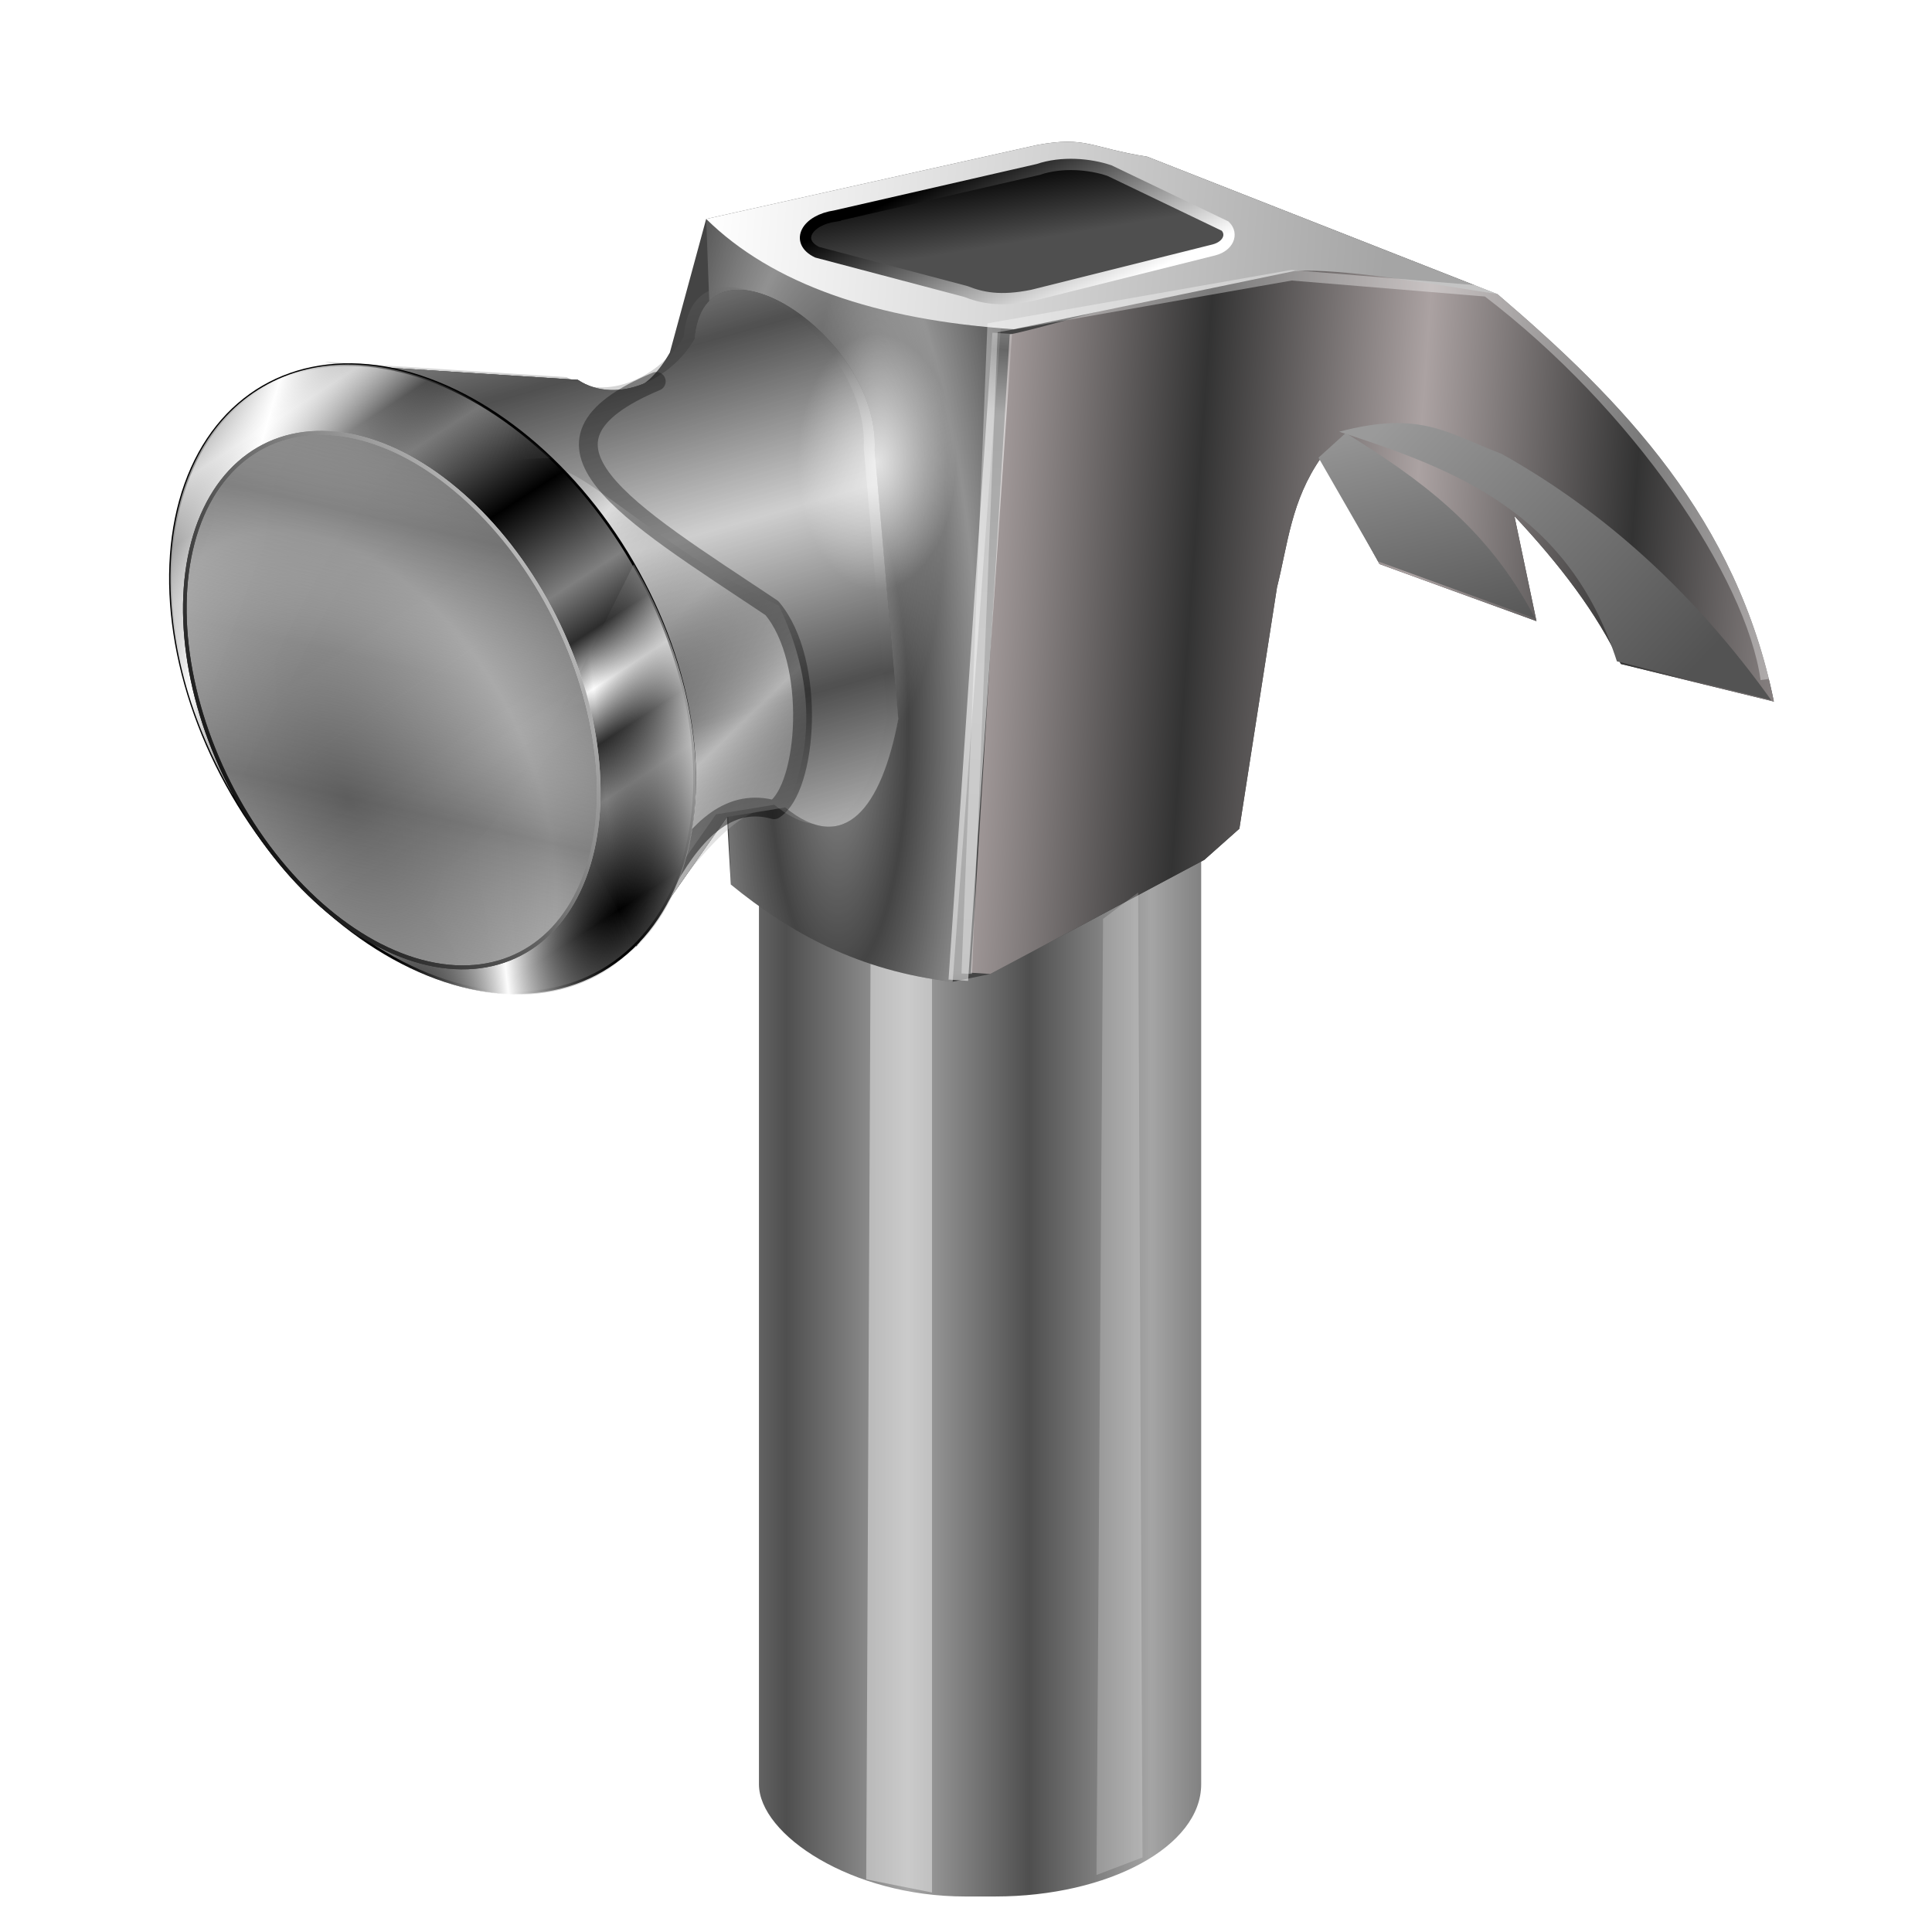 <?xml version="1.0" encoding="UTF-8" standalone="no"?>
<!-- Created with Inkscape (http://www.inkscape.org/) -->

<svg
   xmlns:dc="http://purl.org/dc/elements/1.1/"
   xmlns:cc="http://creativecommons.org/ns#"
   xmlns:rdf="http://www.w3.org/1999/02/22-rdf-syntax-ns#"
   xmlns:svg="http://www.w3.org/2000/svg"
   xmlns="http://www.w3.org/2000/svg"
   xmlns:xlink="http://www.w3.org/1999/xlink"
   xmlns:sodipodi="http://sodipodi.sourceforge.net/DTD/sodipodi-0.dtd"
   xmlns:inkscape="http://www.inkscape.org/namespaces/inkscape"
   id="svg2"
   sodipodi:version="0.32"
   inkscape:version="0.92.5 (2060ec1f9f, 2020-04-08)"
   width="256"
   height="256"
   version="1.0"
   sodipodi:docname="utility.svg"
   inkscape:output_extension="org.inkscape.output.svg.inkscape">
  <defs
     id="defs5">
    <linearGradient
       inkscape:collect="always"
       id="linearGradient1374">
      <stop
         style="stop-color:#ffffff;stop-opacity:1"
         offset="0"
         id="stop1370" />
      <stop
         style="stop-color:#a5a5a5;stop-opacity:1"
         offset="1"
         id="stop1372" />
    </linearGradient>
    <linearGradient
       inkscape:collect="always"
       id="linearGradient1356">
      <stop
         style="stop-color:#ffffff;stop-opacity:0.593"
         offset="0"
         id="stop1352" />
      <stop
         id="stop1360"
         offset="0.814"
         style="stop-color:#ffffff;stop-opacity:0.531" />
      <stop
         style="stop-color:#ffffff;stop-opacity:0.185"
         offset="1"
         id="stop1354" />
    </linearGradient>
    <linearGradient
       inkscape:collect="always"
       id="linearGradient1271">
      <stop
         style="stop-color:#9a9a9a;stop-opacity:1;"
         offset="0"
         id="stop1267" />
      <stop
         style="stop-color:#535353;stop-opacity:1"
         offset="1"
         id="stop1269" />
    </linearGradient>
    <linearGradient
       inkscape:collect="always"
       id="linearGradient1263">
      <stop
         style="stop-color:#aba2a2;stop-opacity:1"
         offset="0"
         id="stop1259" />
      <stop
         style="stop-color:#333333;stop-opacity:1"
         offset="1"
         id="stop1261" />
    </linearGradient>
    <linearGradient
       id="linearGradient3220">
      <stop
         style="stop-color:#b30505;stop-opacity:1;"
         offset="0"
         id="stop3222" />
      <stop
         style="stop-color:#db5353;stop-opacity:1;"
         offset="1"
         id="stop3224" />
    </linearGradient>
    <linearGradient
       id="linearGradient3190">
      <stop
         style="stop-color:#5f5f5f;stop-opacity:1;"
         offset="0"
         id="stop3192" />
      <stop
         style="stop-color:#ffffff;stop-opacity:1"
         offset="1"
         id="stop3194" />
    </linearGradient>
    <linearGradient
       id="linearGradient3168">
      <stop
         style="stop-color:#ffffff;stop-opacity:1;"
         offset="0"
         id="stop3170" />
      <stop
         style="stop-color:#585858;stop-opacity:1;"
         offset="1"
         id="stop3172" />
    </linearGradient>
    <inkscape:perspective
       sodipodi:type="inkscape:persp3d"
       inkscape:vp_x="0 : 526.18109 : 1"
       inkscape:vp_y="0 : 1000 : 0"
       inkscape:vp_z="744.09448 : 526.18109 : 1"
       inkscape:persp3d-origin="372.04724 : 350.78739 : 1"
       id="perspective9" />
    <linearGradient
       y2="-7.475"
       x2="16.093"
       y1="-7.475"
       x1="13.515"
       spreadMethod="reflect"
       gradientUnits="userSpaceOnUse"
       id="linearGradient3290"
       xlink:href="#linearGradient3578"
       inkscape:collect="always" />
    <linearGradient
       gradientTransform="matrix(0.458,0,0,0.458,12.358,81.059)"
       y2="50.574"
       x2="215.891"
       y1="113.364"
       x1="155.814"
       spreadMethod="reflect"
       gradientUnits="userSpaceOnUse"
       id="linearGradient3403"
       xlink:href="#linearGradient3369"
       inkscape:collect="always" />
    <linearGradient
       y2="78.618"
       x2="-79.283"
       y1="145.672"
       x1="-81.182"
       gradientUnits="userSpaceOnUse"
       id="linearGradient3397"
       xlink:href="#linearGradient3387"
       inkscape:collect="always" />
    <linearGradient
       gradientUnits="userSpaceOnUse"
       y2="78.618"
       x2="-79.283"
       y1="145.672"
       x1="-81.182"
       id="linearGradient3393"
       xlink:href="#linearGradient3387"
       inkscape:collect="always" />
    <linearGradient
       spreadMethod="reflect"
       gradientUnits="userSpaceOnUse"
       y2="50.574"
       x2="215.891"
       y1="113.364"
       x1="155.814"
       id="linearGradient3375"
       xlink:href="#linearGradient3369"
       inkscape:collect="always" />
    <linearGradient
       spreadMethod="reflect"
       gradientUnits="userSpaceOnUse"
       y2="-7.475"
       x2="16.093"
       y1="-7.475"
       x1="13.515"
       id="linearGradient3584"
       xlink:href="#linearGradient3578"
       inkscape:collect="always" />
    <inkscape:perspective
       sodipodi:type="inkscape:persp3d"
       inkscape:vp_x="0 : 128 : 1"
       inkscape:vp_y="0 : 1000 : 0"
       inkscape:vp_z="256 : 128 : 1"
       inkscape:persp3d-origin="128 : 85.333333 : 1"
       id="perspective2503" />
    <linearGradient
       id="linearGradient3578">
      <stop
         id="stop3580"
         offset="0"
         style="stop-color:#000000;stop-opacity:1;" />
      <stop
         id="stop3582"
         offset="1"
         style="stop-color:#fffcfc;stop-opacity:1;" />
    </linearGradient>
    <linearGradient
       id="linearGradient3369"
       inkscape:collect="always">
      <stop
         id="stop3371"
         offset="0"
         style="stop-color:#6465df;stop-opacity:1" />
      <stop
         id="stop3373"
         offset="1"
         style="stop-color:#ffffff;stop-opacity:1" />
    </linearGradient>
    <linearGradient
       id="linearGradient3387"
       inkscape:collect="always">
      <stop
         id="stop3389"
         offset="0"
         style="stop-color:#000000;stop-opacity:1;" />
      <stop
         id="stop3391"
         offset="1"
         style="stop-color:#ffffff;stop-opacity:1" />
    </linearGradient>
    <linearGradient
       id="linearGradient2819">
      <stop
         style="stop-color:#000000;stop-opacity:1;"
         offset="0"
         id="stop2821" />
      <stop
         style="stop-color:#fffcfc;stop-opacity:1;"
         offset="1"
         id="stop2823" />
    </linearGradient>
    <inkscape:perspective
       id="perspective2817"
       inkscape:persp3d-origin="128 : 85.333333 : 1"
       inkscape:vp_z="256 : 128 : 1"
       inkscape:vp_y="0 : 1000 : 0"
       inkscape:vp_x="0 : 128 : 1"
       sodipodi:type="inkscape:persp3d" />
    <linearGradient
       inkscape:collect="always"
       xlink:href="#linearGradient3578"
       id="linearGradient2815"
       x1="13.515"
       y1="-7.475"
       x2="16.093"
       y2="-7.475"
       gradientUnits="userSpaceOnUse"
       spreadMethod="reflect" />
    <linearGradient
       inkscape:collect="always"
       xlink:href="#linearGradient3578"
       id="linearGradient2813"
       gradientUnits="userSpaceOnUse"
       spreadMethod="reflect"
       x1="16.909"
       y1="-5.212"
       x2="18.617"
       y2="-6.583" />
    <linearGradient
       inkscape:collect="always"
       xlink:href="#linearGradient3578"
       id="linearGradient2811"
       gradientUnits="userSpaceOnUse"
       spreadMethod="reflect"
       x1="13.515"
       y1="-7.475"
       x2="17.075"
       y2="-8.019" />
    <linearGradient
       inkscape:collect="always"
       xlink:href="#linearGradient3578"
       id="linearGradient2809"
       gradientUnits="userSpaceOnUse"
       spreadMethod="reflect"
       x1="16.387"
       y1="-5.908"
       x2="17.747"
       y2="-6.953" />
    <linearGradient
       inkscape:collect="always"
       xlink:href="#linearGradient3578"
       id="linearGradient2807"
       gradientUnits="userSpaceOnUse"
       spreadMethod="reflect"
       x1="12.906"
       y1="-10.151"
       x2="11.372"
       y2="-5.778" />
    <linearGradient
       inkscape:collect="always"
       xlink:href="#linearGradient3578"
       id="linearGradient2805"
       gradientUnits="userSpaceOnUse"
       spreadMethod="reflect"
       x1="12.035"
       y1="-11.587"
       x2="8.696"
       y2="-2.688" />
    <linearGradient
       inkscape:collect="always"
       xlink:href="#linearGradient3578"
       id="linearGradient2803"
       gradientUnits="userSpaceOnUse"
       spreadMethod="reflect"
       x1="16.387"
       y1="-11.391"
       x2="11.132"
       y2="-11.199" />
    <linearGradient
       inkscape:collect="always"
       xlink:href="#linearGradient3578"
       id="linearGradient2801"
       gradientUnits="userSpaceOnUse"
       spreadMethod="reflect"
       x1="16.691"
       y1="-10.978"
       x2="16.093"
       y2="-7.475" />
    <linearGradient
       inkscape:collect="always"
       xlink:href="#linearGradient3578"
       id="linearGradient2799"
       gradientUnits="userSpaceOnUse"
       spreadMethod="reflect"
       x1="15.582"
       y1="-6.256"
       x2="17.377"
       y2="-1.992" />
    <linearGradient
       inkscape:collect="always"
       xlink:href="#linearGradient3578"
       id="linearGradient2797"
       gradientUnits="userSpaceOnUse"
       spreadMethod="reflect"
       x1="17.083"
       y1="-2.275"
       x2="14.94"
       y2="-3.733" />
    <linearGradient
       inkscape:collect="always"
       xlink:href="#linearGradient3578"
       id="linearGradient2795"
       gradientUnits="userSpaceOnUse"
       spreadMethod="reflect"
       x1="7.771"
       y1="-3.754"
       x2="12.916"
       y2="-4.516" />
    <linearGradient
       inkscape:collect="always"
       xlink:href="#linearGradient3578"
       id="linearGradient2793"
       gradientUnits="userSpaceOnUse"
       spreadMethod="reflect"
       x1="11.187"
       y1="-5.887"
       x2="9.718"
       y2="-1.513" />
    <linearGradient
       inkscape:collect="always"
       xlink:href="#linearGradient3578"
       id="linearGradient2791"
       gradientUnits="userSpaceOnUse"
       spreadMethod="reflect"
       x1="10.621"
       y1="-6.409"
       x2="16.093"
       y2="-7.475" />
    <linearGradient
       inkscape:collect="always"
       xlink:href="#linearGradient3578"
       id="linearGradient2789"
       gradientUnits="userSpaceOnUse"
       spreadMethod="reflect"
       x1="15.65"
       y1="-2.21"
       x2="16.093"
       y2="-7.475" />
    <inkscape:perspective
       id="perspective2785"
       inkscape:persp3d-origin="372.04724 : 350.78739 : 1"
       inkscape:vp_z="744.09448 : 526.18109 : 1"
       inkscape:vp_y="0 : 1000 : 0"
       inkscape:vp_x="0 : 526.18109 : 1"
       sodipodi:type="inkscape:persp3d" />
    <linearGradient
       gradientUnits="userSpaceOnUse"
       x2="9.718"
       x1="11.187"
       y2="-1.513"
       y1="-5.887"
       xlink:href="#linearGradient3578-0"
       id="linearGradient3606"
       spreadMethod="reflect" />
    <linearGradient
       gradientUnits="userSpaceOnUse"
       x2="16.093"
       x1="10.621"
       y2="-7.475"
       y1="-6.409"
       xlink:href="#linearGradient3578-0"
       id="linearGradient3608"
       spreadMethod="reflect" />
    <linearGradient
       gradientUnits="userSpaceOnUse"
       x2="12.916"
       x1="7.771"
       y2="-4.516"
       y1="-3.754"
       xlink:href="#linearGradient3578-0"
       id="linearGradient3604"
       spreadMethod="reflect" />
    <linearGradient
       gradientUnits="userSpaceOnUse"
       x2="16.093"
       x1="15.65"
       y2="-7.475"
       y1="-2.21"
       xlink:href="#linearGradient3578-0"
       id="linearGradient3610"
       spreadMethod="reflect" />
    <linearGradient
       gradientUnits="userSpaceOnUse"
       x2="14.94"
       x1="17.083"
       y2="-3.733"
       y1="-2.275"
       xlink:href="#linearGradient3578-0"
       id="linearGradient3602"
       spreadMethod="reflect" />
    <linearGradient
       gradientUnits="userSpaceOnUse"
       x2="16.093"
       x1="13.515"
       xlink:href="#linearGradient3578-0"
       id="linearGradient2595"
       spreadMethod="reflect" />
    <linearGradient
       id="linearGradient2829">
      <stop
         id="stop33"
         stop-color="#acacac"
         offset="0" />
      <stop
         id="stop35"
         stop-color="#1f1f1f"
         offset="1" />
    </linearGradient>
    <linearGradient
       id="linearGradient2823">
      <stop
         id="stop28"
         stop-color="#a2a2a2"
         offset="0" />
      <stop
         id="stop30"
         offset="1" />
    </linearGradient>
    <linearGradient
       id="linearGradient2835">
      <stop
         id="stop23"
         stop-color="#e0e0e0"
         offset="0" />
      <stop
         id="stop25"
         stop-color="#343434"
         offset="1" />
    </linearGradient>
    <linearGradient
       gradientUnits="userSpaceOnUse"
       x2="17.377"
       x1="15.582"
       y2="-1.992"
       y1="-6.256"
       xlink:href="#linearGradient3578-0"
       id="linearGradient3600"
       spreadMethod="reflect" />
    <linearGradient
       gradientUnits="userSpaceOnUse"
       x2="16.093"
       x1="16.691"
       y2="-7.475"
       y1="-10.978"
       xlink:href="#linearGradient3578-0"
       id="linearGradient3598"
       spreadMethod="reflect" />
    <linearGradient
       id="linearGradient3578-0">
      <stop
         id="stop16"
         offset="0" />
      <stop
         id="stop18"
         stop-color="#fffcfc"
         offset="1" />
    </linearGradient>
    <linearGradient
       gradientUnits="userSpaceOnUse"
       x2="18.617"
       x1="16.909"
       y2="-6.583"
       y1="-5.212"
       xlink:href="#linearGradient3578-0"
       id="linearGradient3586"
       spreadMethod="reflect" />
    <linearGradient
       gradientUnits="userSpaceOnUse"
       x2="178.92"
       y2="189.217"
       x1="176.151"
       y1="183.378"
       id="linearGradient4010"
       xlink:href="#linearGradient2823"
       spreadMethod="reflect"
       gradientTransform="matrix(.957 0 0 .957 -.379 -16.524)" />
    <linearGradient
       gradientUnits="userSpaceOnUse"
       x2="17.075"
       x1="13.515"
       y2="-8.019"
       y1="-7.475"
       xlink:href="#linearGradient3578-0"
       id="linearGradient3588"
       spreadMethod="reflect" />
    <linearGradient
       gradientUnits="userSpaceOnUse"
       x2="173.675"
       y2="172.121"
       x1="153.577"
       y1="128.339"
       id="linearGradient4018"
       xlink:href="#linearGradient2829"
       spreadMethod="reflect"
       gradientTransform="matrix(.957 0 0 .957 -.379 -16.524)" />
    <linearGradient
       gradientUnits="userSpaceOnUse"
       x2="17.747"
       x1="16.387"
       y2="-6.953"
       y1="-5.908"
       xlink:href="#linearGradient3578-0"
       id="linearGradient3590"
       spreadMethod="reflect" />
    <linearGradient
       gradientUnits="userSpaceOnUse"
       x2="8.696"
       x1="12.035"
       y2="-2.688"
       y1="-11.587"
       xlink:href="#linearGradient3578-0"
       id="linearGradient3594"
       spreadMethod="reflect" />
    <linearGradient
       gradientUnits="userSpaceOnUse"
       x2="11.132"
       x1="16.387"
       y2="-11.199"
       y1="-11.391"
       xlink:href="#linearGradient3578-0"
       id="linearGradient3596"
       spreadMethod="reflect" />
    <linearGradient
       gradientUnits="userSpaceOnUse"
       x2="11.372"
       x1="12.906"
       y2="-5.778"
       y1="-10.151"
       xlink:href="#linearGradient3578-0"
       id="linearGradient3592"
       spreadMethod="reflect" />
    <linearGradient
       gradientUnits="userSpaceOnUse"
       x2="164.474"
       y2="88.63"
       x1="156.716"
       y1="70.692"
       id="linearGradient4034"
       xlink:href="#linearGradient2835"
       spreadMethod="reflect"
       gradientTransform="matrix(.957 0 0 .957 -.379 -16.524)" />
    <linearGradient
       id="linearGradient4378">
      <stop
         id="stop4380"
         stop-color="#595959"
         stop-opacity="1" />
      <stop
         offset="0.304"
         id="stop4382"
         stop-color="#5c5c5c"
         stop-opacity="1" />
      <stop
         id="stop4384"
         offset="0.561"
         stop-color="#a3a3a3"
         stop-opacity="1" />
      <stop
         id="stop4386"
         offset="1"
         stop-color="#5c5c5c"
         stop-opacity="1" />
    </linearGradient>
    <linearGradient
       id="linearGradient4310">
      <stop
         stop-opacity="1"
         stop-color="#cecece"
         id="stop4312" />
      <stop
         stop-opacity="1"
         stop-color="#3a3a3a"
         id="stop4314"
         offset="1" />
    </linearGradient>
    <linearGradient
       id="linearGradient4290">
      <stop
         id="stop4292"
         stop-color="#a8a8a8"
         stop-opacity="1" />
      <stop
         id="stop4294"
         offset="1"
         stop-color="#272727"
         stop-opacity="1" />
    </linearGradient>
    <linearGradient
       id="linearGradient4331">
      <stop
         stop-opacity="1"
         stop-color="#616161"
         id="stop4333" />
      <stop
         stop-opacity="1"
         stop-color="#cbcbcb"
         id="stop4335"
         offset="1" />
    </linearGradient>
    <linearGradient
       id="linearGradient4325">
      <stop
         stop-opacity="1"
         stop-color="#bababa"
         id="stop4327" />
      <stop
         stop-opacity="1"
         stop-color="#000000"
         id="stop4329"
         offset="1" />
    </linearGradient>
    <linearGradient
       id="linearGradient4319">
      <stop
         stop-opacity="1"
         stop-color="#a6a6a6"
         id="stop4321" />
      <stop
         stop-opacity="0"
         stop-color="#666666"
         offset="1"
         id="stop4323" />
    </linearGradient>
    <linearGradient
       id="linearGradient4297-5">
      <stop
         stop-opacity="1"
         stop-color="#9b9b9b"
         id="stop4299-6" />
      <stop
         stop-opacity="1"
         stop-color="#606060"
         id="stop4302"
         offset="0.5" />
      <stop
         stop-opacity="1"
         stop-color="#c6c6c6"
         offset="0.75"
         id="stop4305" />
      <stop
         stop-opacity="1"
         stop-color="#6d6d6d"
         offset="1"
         id="stop4307-2" />
    </linearGradient>
    <linearGradient
       id="linearGradient4372">
      <stop
         stop-opacity="1"
         stop-color="#8c8c8c"
         id="stop4374" />
      <stop
         stop-opacity="1"
         stop-color="#707070"
         offset="1"
         id="stop4376" />
    </linearGradient>
    <linearGradient
       id="linearGradient4342">
      <stop
         stop-opacity="1"
         stop-color="#828282"
         id="stop4344" />
      <stop
         stop-opacity="1"
         stop-color="#282828"
         offset="1"
         id="stop4346" />
    </linearGradient>
    <linearGradient
       id="linearGradient4336">
      <stop
         stop-opacity="1"
         stop-color="#616161"
         id="stop4338" />
      <stop
         stop-opacity="1"
         stop-color="#e4e4e4"
         offset="1"
         id="stop4340" />
    </linearGradient>
    <linearGradient
       id="linearGradient4299">
      <stop
         stop-opacity="1"
         stop-color="#ffffff"
         id="stop4301-9" />
      <stop
         stop-opacity="0"
         stop-color="#dddddd"
         id="stop4303"
         offset="1" />
    </linearGradient>
    <linearGradient
       id="linearGradient4293">
      <stop
         stop-opacity="0.646"
         stop-color="#d1d1d1"
         id="stop4295" />
      <stop
         stop-opacity="0"
         stop-color="#c9c9c9"
         offset="1"
         id="stop4297" />
    </linearGradient>
    <linearGradient
       id="linearGradient3877">
      <stop
         stop-opacity="1"
         stop-color="#212121"
         id="stop3879" />
      <stop
         stop-opacity="1"
         stop-color="#e4e4e4"
         id="stop3881"
         offset="1" />
    </linearGradient>
    <linearGradient
       id="linearGradient3871">
      <stop
         stop-opacity="1"
         stop-color="#d8d8d8"
         id="stop3873" />
      <stop
         stop-opacity="1"
         stop-color="#252525"
         offset="1"
         id="stop3875" />
    </linearGradient>
    <linearGradient
       id="linearGradient3863">
      <stop
         stop-opacity="1"
         stop-color="#aaaaaa"
         id="stop3865" />
      <stop
         stop-opacity="1"
         stop-color="#1d1d1d"
         offset="0.5"
         id="stop3350" />
      <stop
         stop-opacity="1"
         stop-color="#acacac"
         id="stop3352"
         offset="0.75" />
      <stop
         stop-opacity="1"
         stop-color="#878787"
         id="stop3867"
         offset="1" />
    </linearGradient>
    <linearGradient
       id="linearGradient3831">
      <stop
         stop-opacity="1"
         stop-color="#000000"
         id="stop3833" />
      <stop
         stop-opacity="1"
         stop-color="#a7a7a7"
         offset="1"
         id="stop3835" />
    </linearGradient>
    <linearGradient
       id="linearGradient3803">
      <stop
         stop-opacity="1"
         stop-color="#909090"
         id="stop3805" />
      <stop
         stop-opacity="1"
         stop-color="#000000"
         id="stop3807"
         offset="1" />
    </linearGradient>
    <linearGradient
       id="linearGradient2762">
      <stop
         id="stop2764"
         stop-color="white"
         stop-opacity="1" />
      <stop
         id="stop2770"
         offset="0.5"
         stop-color="white"
         stop-opacity="1" />
      <stop
         offset="0.75"
         id="stop2772"
         stop-color="black"
         stop-opacity="1" />
      <stop
         offset="1"
         id="stop2766"
         stop-color="#aaa"
         stop-opacity="1" />
    </linearGradient>
    <linearGradient
       id="linearGradient3358">
      <stop
         id="stop3360"
         offset="0"
         style="stop-color:#4f4f4f;stop-opacity:1;" />
      <stop
         id="stop3362"
         offset="1"
         style="stop-color:#a5a5a5;stop-opacity:1" />
    </linearGradient>
    <linearGradient
       id="linearGradient3340">
      <stop
         id="stop3342"
         offset="0"
         style="stop-color:#000000;stop-opacity:1;" />
      <stop
         id="stop3344"
         offset="1"
         style="stop-color:#4f4f4f;stop-opacity:1;" />
    </linearGradient>
    <linearGradient
       id="linearGradient3314">
      <stop
         id="stop3316"
         offset="0"
         style="stop-color:#ffffff;stop-opacity:0.754;" />
      <stop
         id="stop3318"
         offset="1"
         style="stop-color:#ffffff;stop-opacity:0;" />
    </linearGradient>
    <linearGradient
       id="linearGradient3304">
      <stop
         id="stop3306"
         offset="0"
         style="stop-color:#4f4f4f;stop-opacity:1;" />
      <stop
         id="stop3308"
         offset="1"
         style="stop-color:#cfcfcf;stop-opacity:1;" />
    </linearGradient>
    <linearGradient
       id="linearGradient3294">
      <stop
         id="stop3296"
         offset="0"
         style="stop-color:#ffffff;stop-opacity:0;" />
      <stop
         id="stop3298"
         offset="1"
         style="stop-color:#a0a0a0;stop-opacity:0.563;" />
    </linearGradient>
    <linearGradient
       id="linearGradient3276">
      <stop
         style="stop-color:#ffffff;stop-opacity:0.413;"
         offset="0"
         id="stop3278" />
      <stop
         style="stop-color:#ffffff;stop-opacity:0;"
         offset="1"
         id="stop3280" />
    </linearGradient>
    <linearGradient
       id="linearGradient3248">
      <stop
         id="stop3250"
         offset="0"
         style="stop-color:#656565;stop-opacity:0;" />
      <stop
         id="stop3252"
         offset="1"
         style="stop-color:#ffffff;stop-opacity:0.754;" />
    </linearGradient>
    <linearGradient
       id="linearGradient3209">
      <stop
         style="stop-color:#5d5d5d;stop-opacity:0.444;"
         offset="0"
         id="stop3211" />
      <stop
         style="stop-color:#aaaaaa;stop-opacity:0;"
         offset="1"
         id="stop3213" />
    </linearGradient>
    <linearGradient
       id="linearGradient3188">
      <stop
         style="stop-color:#2c2c2c;stop-opacity:0;"
         offset="0"
         id="stop3194-5" />
      <stop
         style="stop-color:#ffffff;stop-opacity:1;"
         offset="1"
         id="stop3196" />
    </linearGradient>
    <linearGradient
       id="linearGradient3178">
      <stop
         id="stop3180"
         offset="0"
         style="stop-color:#000000;stop-opacity:1;" />
      <stop
         id="stop3182"
         offset="1"
         style="stop-color:#d3d3d3;stop-opacity:1;" />
    </linearGradient>
    <linearGradient
       id="linearGradient3170">
      <stop
         id="stop3172-3"
         offset="0"
         style="stop-color:#5d5d5d;stop-opacity:1;" />
      <stop
         id="stop3174"
         offset="1"
         style="stop-color:#aaaaaa;stop-opacity:1;" />
    </linearGradient>
    <linearGradient
       id="linearGradient3158">
      <stop
         id="stop3160"
         offset="0"
         style="stop-color:#000000;stop-opacity:1;" />
      <stop
         style="stop-color:#7f7f7f;stop-opacity:1;"
         offset="0.5"
         id="stop3166" />
      <stop
         id="stop3168"
         offset="0.75"
         style="stop-color:#2c2c2c;stop-opacity:1;" />
      <stop
         id="stop3162"
         offset="1"
         style="stop-color:#ffffff;stop-opacity:1;" />
    </linearGradient>
    <inkscape:perspective
       id="perspective9-5"
       inkscape:persp3d-origin="372.04724 : 350.78739 : 1"
       inkscape:vp_z="744.09448 : 526.18109 : 1"
       inkscape:vp_y="0 : 1000 : 0"
       inkscape:vp_x="0 : 526.18109 : 1"
       sodipodi:type="inkscape:persp3d" />
    <linearGradient
       y2="279.869"
       x2="277.573"
       y1="279.869"
       x1="245.308"
       spreadMethod="reflect"
       gradientUnits="userSpaceOnUse"
       id="linearGradient3393-6"
       xlink:href="#linearGradient3358"
       inkscape:collect="always"
       gradientTransform="matrix(0.499,0,0,0.499,13.982,13.834)" />
    <linearGradient
       y2="131.209"
       x2="164.931"
       y1="57.113"
       x1="128.056"
       spreadMethod="reflect"
       gradientUnits="userSpaceOnUse"
       id="linearGradient3395"
       xlink:href="#linearGradient3294"
       inkscape:collect="always"
       gradientTransform="matrix(0.499,0,0,0.499,13.982,13.834)" />
    <radialGradient
       r="39.146"
       fy="114.397"
       fx="211.436"
       cy="114.397"
       cx="211.436"
       spreadMethod="pad"
       gradientTransform="matrix(0.238,0,4.12482e-8,0.861,65.835,-34.008)"
       gradientUnits="userSpaceOnUse"
       id="radialGradient3397"
       xlink:href="#linearGradient3276"
       inkscape:collect="always" />
    <radialGradient
       r="39.146"
       fy="151.002"
       fx="189.957"
       cy="151.002"
       cx="189.957"
       spreadMethod="reflect"
       gradientTransform="matrix(0.238,0,4.12482e-8,0.861,65.835,-34.008)"
       gradientUnits="userSpaceOnUse"
       id="radialGradient3399"
       xlink:href="#linearGradient3276"
       inkscape:collect="always" />
    <linearGradient
       y2="116.664"
       x2="149.269"
       y1="69.676"
       x1="135.951"
       spreadMethod="reflect"
       gradientUnits="userSpaceOnUse"
       id="linearGradient3401"
       xlink:href="#linearGradient3304"
       inkscape:collect="always"
       gradientTransform="matrix(0.499,0,0,0.499,12.529,13.482)" />
    <radialGradient
       r="21.084"
       fy="99.831"
       fx="210.241"
       cy="99.831"
       cx="210.241"
       gradientTransform="matrix(0.499,0,0,0.805,11.279,-19.14)"
       gradientUnits="userSpaceOnUse"
       id="radialGradient3403"
       xlink:href="#linearGradient3314"
       inkscape:collect="always" />
    <linearGradient
       y2="153.413"
       x2="180.155"
       y1="129.965"
       x1="157.431"
       spreadMethod="reflect"
       gradientUnits="userSpaceOnUse"
       id="linearGradient3405"
       xlink:href="#linearGradient3248"
       inkscape:collect="always"
       gradientTransform="matrix(0.499,0,0,0.499,13.982,13.834)" />
    <linearGradient
       y2="36.012"
       x2="245.68"
       y1="15.827"
       x1="242.34"
       gradientUnits="userSpaceOnUse"
       id="linearGradient3407"
       xlink:href="#linearGradient3340"
       inkscape:collect="always"
       gradientTransform="matrix(0.499,0,0,0.499,13.982,13.834)" />
    <linearGradient
       y2="65.827"
       x2="233.013"
       y1="23.605"
       x1="212.778"
       gradientUnits="userSpaceOnUse"
       id="linearGradient3409"
       xlink:href="#linearGradient3387"
       inkscape:collect="always"
       gradientTransform="matrix(0.499,0,0,0.499,13.982,13.834)" />
    <linearGradient
       y2="169.752"
       x2="127.478"
       y1="116.929"
       x1="124.822"
       spreadMethod="reflect"
       gradientUnits="userSpaceOnUse"
       id="linearGradient3413"
       xlink:href="#linearGradient3158"
       inkscape:collect="always"
       gradientTransform="matrix(0.499,0,0,0.499,-39.102,33.604)" />
    <linearGradient
       y2="64.001"
       x2="84.854"
       y1="108.993"
       x1="127.441"
       spreadMethod="reflect"
       gradientUnits="userSpaceOnUse"
       id="linearGradient3415"
       xlink:href="#linearGradient3188"
       inkscape:collect="always"
       gradientTransform="matrix(0.431,-0.251,0.251,0.431,-16.915,48.704)" />
    <linearGradient
       y2="70.822"
       x2="108.935"
       y1="83.536"
       x1="137.854"
       spreadMethod="reflect"
       gradientTransform="matrix(-0.431,0.251,-0.251,-0.431,131.723,131.39)"
       gradientUnits="userSpaceOnUse"
       id="linearGradient3417"
       xlink:href="#linearGradient3188"
       inkscape:collect="always" />
    <radialGradient
       r="61.801"
       fy="158.512"
       fx="57.588"
       cy="158.512"
       cx="57.588"
       spreadMethod="reflect"
       gradientTransform="matrix(0.397,0,0,0.61,-36.815,16.809)"
       gradientUnits="userSpaceOnUse"
       id="radialGradient3419"
       xlink:href="#linearGradient3170"
       inkscape:collect="always" />
    <linearGradient
       y2="146.319"
       x2="149.236"
       y1="146.319"
       x1="25.11"
       gradientUnits="userSpaceOnUse"
       id="linearGradient3421"
       xlink:href="#linearGradient3178"
       inkscape:collect="always"
       gradientTransform="matrix(0.397,0,0,0.419,-36.815,44.828)" />
    <linearGradient
       y2="127.927"
       x2="83.843"
       y1="159.008"
       x1="53.63"
       spreadMethod="reflect"
       gradientUnits="userSpaceOnUse"
       id="linearGradient3423"
       xlink:href="#linearGradient3209"
       inkscape:collect="always"
       gradientTransform="matrix(0.397,0,0,0.419,-36.815,44.828)" />
    <linearGradient
       y2="133.525"
       x2="169.977"
       y1="142.858"
       x1="8.679"
       gradientUnits="userSpaceOnUse"
       id="linearGradient3425"
       xlink:href="#linearGradient3178"
       inkscape:collect="always"
       gradientTransform="matrix(0.397,0,0,0.419,-36.815,44.828)" />
    <linearGradient
       inkscape:collect="always"
       xlink:href="#linearGradient3304"
       id="linearGradient1505"
       gradientUnits="userSpaceOnUse"
       x1="135.951"
       y1="69.676"
       x2="149.269"
       y2="116.664"
       spreadMethod="reflect"
       gradientTransform="matrix(0.499,0,0,0.499,13.982,13.834)" />
    <linearGradient
       inkscape:collect="always"
       xlink:href="#linearGradient1263"
       id="linearGradient1265"
       x1="112.504"
       y1="102.554"
       x2="133.169"
       y2="104.012"
       gradientUnits="userSpaceOnUse"
       gradientTransform="matrix(1.395,0,0,1.395,-28.307,-61.155)"
       spreadMethod="reflect" />
    <linearGradient
       inkscape:collect="always"
       xlink:href="#linearGradient1271"
       id="linearGradient1273"
       x1="153.025"
       y1="82.662"
       x2="180.112"
       y2="108.523"
       gradientUnits="userSpaceOnUse"
       gradientTransform="matrix(1.395,0,0,1.395,-28.307,-61.155)" />
    <linearGradient
       inkscape:collect="always"
       xlink:href="#linearGradient1271"
       id="linearGradient1281"
       x1="143.498"
       y1="84.482"
       x2="149.258"
       y2="108.019"
       gradientUnits="userSpaceOnUse"
       gradientTransform="matrix(1.395,0,0,1.395,-28.307,-61.155)" />
    <filter
       inkscape:collect="always"
       style="color-interpolation-filters:sRGB"
       id="filter1310"
       x="-0.011"
       width="1.023"
       y="-0.013"
       height="1.025">
      <feGaussianBlur
         inkscape:collect="always"
         stdDeviation="0.326"
         id="feGaussianBlur1312" />
    </filter>
    <filter
       inkscape:collect="always"
       style="color-interpolation-filters:sRGB"
       id="filter1334"
       x="-0.1"
       width="1.2"
       y="-0.043"
       height="1.086">
      <feGaussianBlur
         inkscape:collect="always"
         stdDeviation="1.18"
         id="feGaussianBlur1336" />
    </filter>
    <filter
       inkscape:collect="always"
       style="color-interpolation-filters:sRGB"
       id="filter1342"
       x="-0.031"
       width="1.063"
       y="-0.019"
       height="1.039">
      <feGaussianBlur
         inkscape:collect="always"
         stdDeviation="0.275"
         id="feGaussianBlur1344" />
    </filter>
    <linearGradient
       inkscape:collect="always"
       xlink:href="#linearGradient1356"
       id="linearGradient1358"
       x1="128.301"
       y1="91.823"
       x2="130.024"
       y2="46.202"
       gradientUnits="userSpaceOnUse"
       spreadMethod="reflect" />
    <filter
       inkscape:collect="always"
       style="color-interpolation-filters:sRGB"
       id="filter1366"
       x="-0.209"
       width="1.419"
       y="-0.013"
       height="1.025">
      <feGaussianBlur
         inkscape:collect="always"
         stdDeviation="0.456"
         id="feGaussianBlur1368" />
    </filter>
    <linearGradient
       inkscape:collect="always"
       xlink:href="#linearGradient1374"
       id="linearGradient1376"
       x1="93.572"
       y1="27.423"
       x2="183.612"
       y2="34.397"
       gradientUnits="userSpaceOnUse" />
    <filter
       inkscape:collect="always"
       style="color-interpolation-filters:sRGB"
       id="filter1390"
       x="-0.184"
       width="1.369"
       y="-0.013"
       height="1.026">
      <feGaussianBlur
         inkscape:collect="always"
         stdDeviation="0.67"
         id="feGaussianBlur1392" />
    </filter>
    <filter
       inkscape:collect="always"
       style="color-interpolation-filters:sRGB"
       id="filter1398"
       x="-0.134"
       width="1.268"
       y="-0.006"
       height="1.013">
      <feGaussianBlur
         inkscape:collect="always"
         stdDeviation="0.341"
         id="feGaussianBlur1400" />
    </filter>
  </defs>
  <sodipodi:namedview
     inkscape:window-height="1056"
     inkscape:window-width="1920"
     inkscape:pageshadow="2"
     inkscape:pageopacity="0"
     guidetolerance="10.0"
     gridtolerance="10.0"
     objecttolerance="10.0"
     borderopacity="1.0"
     bordercolor="#666666"
     pagecolor="#ff0000"
     id="base"
     showgrid="false"
     inkscape:zoom="3.4414062"
     inkscape:cx="128"
     inkscape:cy="126.75476"
     inkscape:window-x="0"
     inkscape:window-y="0"
     inkscape:current-layer="svg2"
     inkscape:window-maximized="1"
     inkscape:snap-to-guides="false"
     inkscape:snap-grids="false"
     inkscape:snap-others="false"
     inkscape:object-nodes="false"
     inkscape:snap-nodes="false"
     inkscape:snap-global="false" />
  <rect
     rx="27.331"
     ry="14.868"
     y="91.838"
     x="100.566"
     height="159.457"
     width="58.597"
     id="rect3356"
     style="opacity:1;fill:url(#linearGradient3393-6);fill-opacity:1;stroke:none;stroke-width:1.496;stroke-linecap:round;stroke-linejoin:round;stroke-miterlimit:4;stroke-dasharray:none;stroke-opacity:1" />
  <path
     style="fill:#ffffff;fill-opacity:0.416;stroke:none;stroke-width:1px;stroke-linecap:butt;stroke-linejoin:miter;stroke-opacity:1;filter:url(#filter1390)"
     d="m 115.36,125.53 8.136,2.615 0,122.624 -8.717,-1.743 z"
     id="path1346"
     inkscape:connector-curvature="0"
     sodipodi:nodetypes="ccccc" />
  <path
     inkscape:connector-curvature="0"
     sodipodi:nodetypes="cccccccccccccccccccccc"
     id="path3244-9"
     d="m 44.485,48.268 32.069,2.061 c 5.289,3.437 9.205,1.655 12.205,-3.61 l 4.813,-17.706 43.835,-9.798 c 6.561,-1.211 7.041,0.356 14.612,1.547 l 46.413,18.222 c 16.664,14.219 31.719,29.8 36.615,53.977 l -20.284,-4.985 c -3.171,-6.787 -8.182,-13.267 -14.096,-19.597 l 2.922,13.924 -20.8,-7.564 -7.736,-14.096 c -3.993,5.73 -4.401,11.46 -5.845,17.19 l -4.985,31.974 -4.641,4.126 -28.364,15.127 -4.985,1.031 c -12.42,-1.414 -21.537,-6.46 -29.395,-12.893 l -0.516,-8.939 -12,17.153 z"
     style="fill:#444444;fill-opacity:1;fill-rule:evenodd;stroke:none;stroke-width:0.499px;stroke-linecap:butt;stroke-linejoin:miter;stroke-opacity:1" />
  <path
     inkscape:connector-curvature="0"
     style="fill:url(#linearGradient3395);fill-opacity:1;fill-rule:evenodd;stroke:none;stroke-width:0.499px;stroke-linecap:butt;stroke-linejoin:miter;stroke-opacity:1"
     d="m 44.485,48.268 32.069,2.061 c 5.289,3.437 12.509,-0.147 15.508,-5.412 1.258,-15.48 24.601,-0.503 23.84,14.771 l 3.123,35.567 c -2.209,11.8 -7.123,18.165 -14.98,11.733 l -7.723,1.272 -12,17.153 C 96.413,81.516 80.412,57.751 44.485,48.268 Z"
     id="path3284"
     sodipodi:nodetypes="ccccccccc" />
  <path
     inkscape:connector-curvature="0"
     sodipodi:nodetypes="ccccc"
     id="path3274"
     d="m 93.572,29.013 c 8.856,6.623 19.112,12.645 39.03,14.527 l -6.369,86.551 c -12.42,-1.414 -21.537,-6.46 -29.395,-12.893 z"
     style="fill:url(#radialGradient3397);fill-opacity:1;fill-rule:evenodd;stroke:none;stroke-width:0.499px;stroke-linecap:butt;stroke-linejoin:miter;stroke-opacity:1" />
  <path
     inkscape:connector-curvature="0"
     style="fill:url(#radialGradient3399);fill-opacity:1;fill-rule:evenodd;stroke:none;stroke-width:0.499px;stroke-linecap:butt;stroke-linejoin:miter;stroke-opacity:1"
     d="m 93.572,29.013 c 8.856,6.623 19.112,12.645 39.03,14.527 l -6.369,86.551 c -12.42,-1.414 -21.537,-6.46 -29.395,-12.893 z"
     id="path3264"
     sodipodi:nodetypes="ccccc" />
  <path
     inkscape:connector-curvature="0"
     sodipodi:nodetypes="ccccccccc"
     id="path3300"
     d="m 44.485,48.268 32.069,2.061 c 5.289,3.437 12.509,-0.147 15.508,-5.412 1.258,-15.48 24.601,-0.503 23.84,14.771 l 3.123,35.567 c -2.209,11.8 -7.123,18.165 -14.98,11.733 l -7.723,1.272 -12,17.153 C 96.413,81.516 80.412,57.751 44.485,48.268 Z"
     style="fill:#4f4f4f;fill-opacity:1;fill-rule:evenodd;stroke:none;stroke-width:0.499px;stroke-linecap:butt;stroke-linejoin:miter;stroke-opacity:1" />
  <path
     inkscape:connector-curvature="0"
     style="fill:url(#linearGradient1505);fill-opacity:1;fill-rule:evenodd;stroke:none;stroke-width:0.499px;stroke-linecap:butt;stroke-linejoin:miter;stroke-opacity:1"
     d="m 44.485,48.268 32.069,2.061 c 5.289,3.437 12.509,-0.147 15.508,-5.412 1.258,-15.48 24.601,-0.503 23.84,14.771 l 3.123,35.567 c -2.209,11.8 -7.123,18.165 -14.98,11.733 l -7.723,1.272 -12,17.153 C 96.413,81.516 80.412,57.751 44.485,48.268 Z"
     id="path3302"
     sodipodi:nodetypes="ccccccccc" />
  <path
     sodipodi:nodetypes="ccccc"
     id="path3246"
     d="m 84.368,125.366 c 7.533,-11.649 14.379,-20.081 19.735,-17.99 3.587,-7.949 4.007,-16.87 -0.905,-27.138 C 86.706,72.613 74.947,59.36 72.256,62.533 84.338,79.192 91.825,96.385 84.368,125.366 Z"
     style="fill:url(#linearGradient3405);fill-opacity:1;fill-rule:evenodd;stroke:none;stroke-width:0.499px;stroke-linecap:butt;stroke-linejoin:miter;stroke-opacity:1"
     inkscape:connector-curvature="0" />
  <path
     inkscape:connector-curvature="0"
     style="fill:url(#linearGradient1265);fill-opacity:1;fill-rule:evenodd;stroke:none;stroke-width:0.499px;stroke-linecap:butt;stroke-linejoin:miter;stroke-opacity:1"
     d="m 133.797,44.312 c 6.561,-1.211 35.749,-10.645 43.319,-9.455 l 21.316,4.126 c 16.664,14.219 31.719,29.8 36.615,53.977 l -20.284,-4.985 c -3.171,-6.787 -8.182,-13.267 -14.096,-19.597 l 2.922,13.924 -20.8,-7.564 -7.736,-14.096 c -3.993,5.73 -4.401,11.46 -5.845,17.19 l -4.985,31.974 -4.641,4.126 -28.364,15.127 -2.583,-0.17 z"
     id="path3256"
     sodipodi:nodetypes="ccccccccccccccc" />
  <path
     inkscape:connector-curvature="0"
     style="fill:url(#linearGradient1376);fill-opacity:1;fill-rule:evenodd;stroke:none;stroke-width:0.499px;stroke-linecap:butt;stroke-linejoin:miter;stroke-opacity:1"
     d="m 93.572,29.013 43.835,-9.798 c 6.561,-1.211 7.041,0.356 14.612,1.547 l 46.413,18.222 c -10.139,-1.632 -20.486,-3.367 -26.817,-3.094 l -37.303,7.736 C 115.969,42.383 102.289,37.588 93.572,29.013 Z"
     id="path3258"
     sodipodi:nodetypes="ccccccc" />
  <path
     inkscape:connector-curvature="0"
     sodipodi:nodetypes="ccccc"
     id="path3260"
     d="m 177.46,57.204 c 15.376,5.005 30.393,10.601 36.787,30.426 l 20.456,5.157 C 224.621,78.687 212.696,67.81 198.947,60.127 191.904,57.482 188.331,54.323 177.46,57.204 Z"
     style="fill:url(#linearGradient1273);fill-opacity:1;fill-rule:evenodd;stroke:none;stroke-width:0.499px;stroke-linecap:butt;stroke-linejoin:miter;stroke-opacity:1" />
  <path
     inkscape:connector-curvature="0"
     sodipodi:nodetypes="ccccc"
     id="path3262"
     d="m 174.709,60.642 3.61,-3.266 c 9.5,5.925 18.752,12.348 25.098,24.582 l -20.8,-7.564 z"
     style="fill:url(#linearGradient1281);fill-opacity:1;fill-rule:evenodd;stroke:none;stroke-width:0.499px;stroke-linecap:butt;stroke-linejoin:miter;stroke-opacity:1" />
  <path
     sodipodi:open="true"
     sodipodi:end="6.2785502"
     sodipodi:start="0"
     d="M 126.598,61.199 A 10.511,16.967 0 0 1 116.099,78.166 10.511,16.967 0 0 1 105.576,61.238 10.511,16.967 0 0 1 116.05,44.231 10.511,16.967 0 0 1 126.598,61.12"
     sodipodi:ry="16.967457"
     sodipodi:rx="10.510813"
     sodipodi:cy="61.198532"
     sodipodi:cx="116.08691"
     id="path3312"
     style="opacity:0.99;fill:url(#radialGradient3403);fill-opacity:1;stroke:none;stroke-width:0.499;stroke-linecap:round;stroke-linejoin:round;stroke-miterlimit:4;stroke-dasharray:none;stroke-opacity:1;filter:url(#filter1342)"
     sodipodi:type="arc" />
  <path
     sodipodi:nodetypes="cccc"
     id="path3324"
     d="m 86.957,50.538 c -19.487,8.179 -4.07,17.101 15.316,30.031 5.984,7.068 4.749,23.915 0.3,26.728 -5.601,-1.574 -10.082,2.157 -14.105,9.261"
     style="fill:none;fill-rule:evenodd;stroke:#010101;stroke-width:2.493;stroke-linecap:round;stroke-linejoin:round;stroke-miterlimit:4;stroke-dasharray:none;stroke-opacity:0.472;filter:url(#filter1334)"
     inkscape:connector-curvature="0" />
  <path
     inkscape:connector-curvature="0"
     sodipodi:nodetypes="ccccccccc"
     id="path3330"
     d="m 110.681,28.615 26.874,-6.158 c 3.155,-1.071 6.863,-0.736 9.464,0.152 l 15.325,7.354 c 1.051,1.052 0.425,2.657 -1.502,3.155 l -24.033,6.009 c -4.292,0.876 -6.745,0.321 -8.846,-0.507 l -19.684,-5.199 c -2.957,-1.416 -1.406,-4.249 2.402,-4.805 z"
     style="fill:url(#linearGradient3407);fill-opacity:1;fill-rule:evenodd;stroke:url(#linearGradient3409);stroke-width:1.496;stroke-linecap:butt;stroke-linejoin:miter;stroke-miterlimit:4;stroke-dasharray:none;stroke-opacity:1" />
  <path
     inkscape:connector-curvature="0"
     sodipodi:nodetypes="ccccccccc"
     id="path3354"
     d="m 43.032,47.916 32.069,2.061 c 5.289,3.437 12.509,-0.147 15.508,-5.412 1.258,-15.48 24.601,-0.503 23.84,14.771 l 3.123,35.567 c -2.209,11.8 -7.123,18.165 -14.98,11.733 l -7.723,1.272 -12,17.153 c 12.09,-43.896 -3.91,-67.661 -39.838,-77.144 z"
     style="opacity:0.268;fill:url(#linearGradient3401);fill-opacity:1;fill-rule:evenodd;stroke:none;stroke-width:0.499px;stroke-linecap:butt;stroke-linejoin:miter;stroke-opacity:1" />
  <ellipse
     transform="rotate(-30.173)"
     id="path3154"
     style="opacity:0.99;fill:url(#linearGradient3413);fill-opacity:1;stroke:#000000;stroke-width:0.349;stroke-linecap:round;stroke-linejoin:round;stroke-miterlimit:4;stroke-dasharray:none;stroke-opacity:1"
     cx="4.354"
     cy="106.546"
     rx="30.634"
     ry="44.717" />
  <path
     sodipodi:nodetypes="csscc"
     id="path3186"
     d="M 30.832,105.319 C 18.425,83.979 20.221,59.762 34.84,51.263 c 7.309,-4.25 16.448,-3.769 25.309,0.442 4.431,2.105 8.792,5.143 12.822,8.988 -21.92,0.471 -24.591,9.737 -42.139,44.626 z"
     style="opacity:0.99;fill:url(#linearGradient3415);fill-opacity:1;stroke:none;stroke-width:0.349;stroke-linecap:round;stroke-linejoin:round;stroke-miterlimit:4;stroke-opacity:1"
     inkscape:connector-curvature="0" />
  <path
     style="opacity:0.99;fill:url(#linearGradient3417);fill-opacity:1;stroke:none;stroke-width:0.349;stroke-linecap:round;stroke-linejoin:round;stroke-miterlimit:4;stroke-opacity:1"
     d="m 83.977,74.775 c 12.406,21.34 10.611,45.557 -4.008,54.056 -7.309,4.25 -16.448,3.769 -25.309,-0.442 -4.431,-2.105 -8.792,-5.143 -12.822,-8.988 21.92,-0.471 24.591,-9.737 42.139,-44.626 z"
     id="path3203"
     sodipodi:nodetypes="csscc"
     inkscape:connector-curvature="0" />
  <ellipse
     style="opacity:0.99;fill:url(#radialGradient3419);fill-opacity:1;stroke:url(#linearGradient3421);stroke-width:0.5;stroke-linecap:round;stroke-linejoin:round;stroke-miterlimit:4;stroke-dasharray:none;stroke-opacity:1"
     id="path3156"
     transform="matrix(0.81,-0.587,0.506,0.862,0,0)"
     cx="-2.202"
     cy="106.119"
     rx="24.4"
     ry="37.575" />
  <ellipse
     transform="matrix(0.81,-0.587,0.506,0.862,0,0)"
     id="path3207"
     style="opacity:0.99;fill:url(#linearGradient3423);fill-opacity:1;stroke:url(#linearGradient3425);stroke-width:0.5;stroke-linecap:round;stroke-linejoin:round;stroke-miterlimit:4;stroke-dasharray:none;stroke-opacity:1"
     cx="-2.202"
     cy="106.119"
     rx="24.4"
     ry="37.575" />
  <path
     style="fill:none;stroke:#ffffff;stroke-width:1px;stroke-linecap:butt;stroke-linejoin:miter;stroke-opacity:0.35;filter:url(#filter1310)"
     d="M 188.02,108.368 C 186.614,98.415 175.747,82.343 161.523,71.516 l -18.559,-1.535 -28.394,4.994 -2.45,61.352"
     id="path1507"
     inkscape:connector-curvature="0"
     sodipodi:nodetypes="ccccc"
     transform="matrix(1.395,0,0,1.395,-28.307,-61.155)" />
  <path
     sodipodi:nodetypes="ccccc"
     inkscape:connector-curvature="0"
     id="path1348"
     d="m 150.81,118.266 -4.649,3.487 -0.872,126.692 6.102,-2.325 z"
     style="fill:#ffffff;fill-opacity:0.206;stroke:none;stroke-width:1px;stroke-linecap:butt;stroke-linejoin:miter;stroke-opacity:1;filter:url(#filter1398)" />
  <path
     style="fill:none;stroke:url(#linearGradient1358);stroke-width:2.6;stroke-linecap:butt;stroke-linejoin:miter;stroke-miterlimit:4;stroke-dasharray:none;stroke-opacity:1;filter:url(#filter1366)"
     d="m 132.795,44.168 -5.812,85.721"
     id="path1350"
     inkscape:connector-curvature="0"
     sodipodi:nodetypes="cc" />
</svg>
